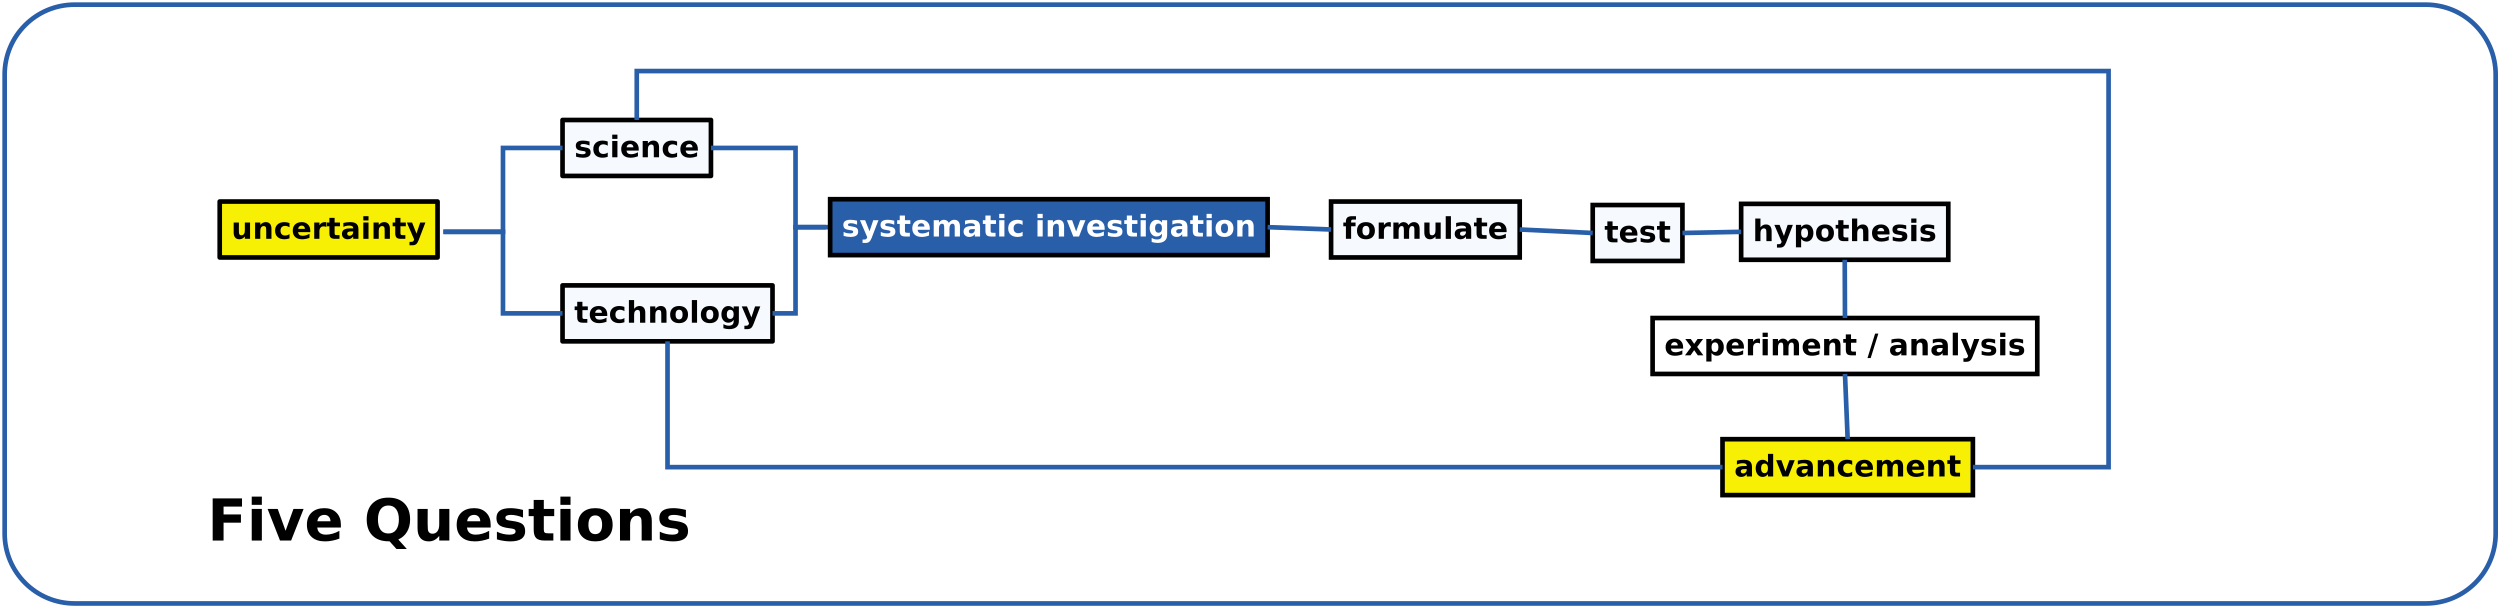 <?xml version="1.0" encoding="UTF-8"?>
<svg xmlns="http://www.w3.org/2000/svg" xmlns:xlink="http://www.w3.org/1999/xlink" width="1073pt" height="261pt" viewBox="0 0 1073 261" version="1.1">
<defs>
<g>
<symbol overflow="visible" id="glyph0-0">
<path style="stroke:none;" d="M 1.234 4.391 L 1.234 -17.5 L 13.656 -17.5 L 13.656 4.391 Z M 2.625 3 L 12.266 3 L 12.266 -16.109 L 2.625 -16.109 Z M 2.625 3 "/>
</symbol>
<symbol overflow="visible" id="glyph0-1">
<path style="stroke:none;" d="M 2.281 -18.094 L 14.875 -18.094 L 14.875 -14.578 L 6.953 -14.578 L 6.953 -11.203 L 14.406 -11.203 L 14.406 -7.672 L 6.953 -7.672 L 6.953 0 L 2.281 0 Z M 2.281 -18.094 "/>
</symbol>
<symbol overflow="visible" id="glyph0-2">
<path style="stroke:none;" d="M 2.078 -13.578 L 6.422 -13.578 L 6.422 0 L 2.078 0 Z M 2.078 -18.859 L 6.422 -18.859 L 6.422 -15.328 L 2.078 -15.328 Z M 2.078 -18.859 "/>
</symbol>
<symbol overflow="visible" id="glyph0-3">
<path style="stroke:none;" d="M 0.375 -13.578 L 4.719 -13.578 L 8.094 -4.188 L 11.469 -13.578 L 15.828 -13.578 L 10.469 0 L 5.703 0 Z M 0.375 -13.578 "/>
</symbol>
<symbol overflow="visible" id="glyph0-4">
<path style="stroke:none;" d="M 15.641 -6.828 L 15.641 -5.594 L 5.484 -5.594 C 5.598 -4.57 5.969 -3.805 6.594 -3.297 C 7.227 -2.785 8.109 -2.531 9.234 -2.531 C 10.148 -2.531 11.086 -2.664 12.047 -2.938 C 13.004 -3.207 13.988 -3.617 15 -4.172 L 15 -0.828 C 13.969 -0.441 12.938 -0.148 11.906 0.047 C 10.883 0.254 9.863 0.359 8.844 0.359 C 6.383 0.359 4.473 -0.266 3.109 -1.516 C 1.742 -2.766 1.062 -4.52 1.062 -6.781 C 1.062 -8.988 1.727 -10.727 3.062 -12 C 4.406 -13.27 6.25 -13.906 8.594 -13.906 C 10.727 -13.906 12.438 -13.258 13.719 -11.969 C 15 -10.688 15.641 -8.973 15.641 -6.828 Z M 11.172 -8.266 C 11.172 -9.086 10.93 -9.75 10.453 -10.25 C 9.973 -10.758 9.348 -11.016 8.578 -11.016 C 7.734 -11.016 7.047 -10.773 6.516 -10.297 C 5.992 -9.828 5.672 -9.148 5.547 -8.266 Z M 11.172 -8.266 "/>
</symbol>
<symbol overflow="visible" id="glyph0-5">
<path style="stroke:none;" d=""/>
</symbol>
<symbol overflow="visible" id="glyph0-6">
<path style="stroke:none;" d="M 11.047 0.328 L 10.688 0.328 C 7.695 0.328 5.375 -0.492 3.719 -2.141 C 2.062 -3.797 1.234 -6.094 1.234 -9.031 C 1.234 -11.969 2.055 -14.266 3.703 -15.922 C 5.359 -17.586 7.641 -18.422 10.547 -18.422 C 13.484 -18.422 15.77 -17.598 17.406 -15.953 C 19.039 -14.305 19.859 -12 19.859 -9.031 C 19.859 -7 19.422 -5.242 18.547 -3.766 C 17.68 -2.297 16.43 -1.191 14.797 -0.453 L 18.453 3.625 L 14 3.625 Z M 10.547 -15.047 C 9.117 -15.047 8.016 -14.52 7.234 -13.469 C 6.453 -12.414 6.062 -10.938 6.062 -9.031 C 6.062 -7.094 6.441 -5.609 7.203 -4.578 C 7.973 -3.547 9.086 -3.031 10.547 -3.031 C 11.973 -3.031 13.078 -3.555 13.859 -4.609 C 14.648 -5.66 15.047 -7.133 15.047 -9.031 C 15.047 -10.938 14.648 -12.414 13.859 -13.469 C 13.078 -14.52 11.973 -15.047 10.547 -15.047 Z M 10.547 -15.047 "/>
</symbol>
<symbol overflow="visible" id="glyph0-7">
<path style="stroke:none;" d="M 1.938 -5.281 L 1.938 -13.578 L 6.297 -13.578 L 6.297 -12.219 C 6.297 -11.477 6.289 -10.551 6.281 -9.438 C 6.281 -8.332 6.281 -7.594 6.281 -7.219 C 6.281 -6.133 6.305 -5.348 6.359 -4.859 C 6.422 -4.379 6.52 -4.031 6.656 -3.812 C 6.832 -3.531 7.062 -3.312 7.344 -3.156 C 7.633 -3.008 7.969 -2.938 8.344 -2.938 C 9.25 -2.938 9.957 -3.281 10.469 -3.969 C 10.988 -4.664 11.25 -5.633 11.25 -6.875 L 11.25 -13.578 L 15.594 -13.578 L 15.594 0 L 11.25 0 L 11.25 -1.969 C 10.594 -1.176 9.898 -0.586 9.172 -0.203 C 8.441 0.172 7.633 0.359 6.75 0.359 C 5.188 0.359 3.992 -0.117 3.172 -1.078 C 2.348 -2.047 1.938 -3.445 1.938 -5.281 Z M 1.938 -5.281 "/>
</symbol>
<symbol overflow="visible" id="glyph0-8">
<path style="stroke:none;" d="M 12.688 -13.156 L 12.688 -9.859 C 11.758 -10.242 10.863 -10.531 10 -10.719 C 9.133 -10.914 8.316 -11.016 7.547 -11.016 C 6.723 -11.016 6.109 -10.91 5.703 -10.703 C 5.305 -10.504 5.109 -10.191 5.109 -9.766 C 5.109 -9.41 5.258 -9.141 5.562 -8.953 C 5.875 -8.773 6.422 -8.641 7.203 -8.547 L 7.969 -8.438 C 10.188 -8.156 11.68 -7.691 12.453 -7.047 C 13.223 -6.398 13.609 -5.383 13.609 -4 C 13.609 -2.551 13.07 -1.461 12 -0.734 C 10.938 -0.004 9.344 0.359 7.219 0.359 C 6.32 0.359 5.395 0.285 4.438 0.141 C 3.477 -0.004 2.492 -0.219 1.484 -0.5 L 1.484 -3.797 C 2.348 -3.379 3.234 -3.062 4.141 -2.844 C 5.055 -2.633 5.984 -2.531 6.922 -2.531 C 7.766 -2.531 8.398 -2.645 8.828 -2.875 C 9.266 -3.113 9.484 -3.461 9.484 -3.922 C 9.484 -4.316 9.332 -4.609 9.031 -4.797 C 8.738 -4.984 8.156 -5.129 7.281 -5.234 L 6.516 -5.328 C 4.578 -5.578 3.219 -6.023 2.438 -6.672 C 1.664 -7.328 1.281 -8.32 1.281 -9.656 C 1.281 -11.094 1.773 -12.16 2.766 -12.859 C 3.754 -13.555 5.266 -13.906 7.297 -13.906 C 8.098 -13.906 8.938 -13.844 9.812 -13.719 C 10.695 -13.602 11.656 -13.414 12.688 -13.156 Z M 12.688 -13.156 "/>
</symbol>
<symbol overflow="visible" id="glyph0-9">
<path style="stroke:none;" d="M 6.828 -17.438 L 6.828 -13.578 L 11.297 -13.578 L 11.297 -10.469 L 6.828 -10.469 L 6.828 -4.719 C 6.828 -4.082 6.953 -3.656 7.203 -3.438 C 7.453 -3.219 7.945 -3.109 8.688 -3.109 L 10.922 -3.109 L 10.922 0 L 7.203 0 C 5.484 0 4.266 -0.352 3.547 -1.062 C 2.836 -1.781 2.484 -3 2.484 -4.719 L 2.484 -10.469 L 0.328 -10.469 L 0.328 -13.578 L 2.484 -13.578 L 2.484 -17.438 Z M 6.828 -17.438 "/>
</symbol>
<symbol overflow="visible" id="glyph0-10">
<path style="stroke:none;" d="M 8.547 -10.797 C 7.586 -10.797 6.852 -10.453 6.344 -9.766 C 5.844 -9.078 5.594 -8.082 5.594 -6.781 C 5.594 -5.477 5.844 -4.477 6.344 -3.781 C 6.852 -3.094 7.586 -2.75 8.547 -2.75 C 9.492 -2.75 10.219 -3.094 10.719 -3.781 C 11.219 -4.477 11.469 -5.477 11.469 -6.781 C 11.469 -8.082 11.219 -9.078 10.719 -9.766 C 10.219 -10.453 9.492 -10.797 8.547 -10.797 Z M 8.547 -13.906 C 10.879 -13.906 12.703 -13.273 14.016 -12.016 C 15.328 -10.754 15.984 -9.008 15.984 -6.781 C 15.984 -4.551 15.328 -2.801 14.016 -1.531 C 12.703 -0.27 10.879 0.359 8.547 0.359 C 6.203 0.359 4.367 -0.27 3.047 -1.531 C 1.723 -2.801 1.062 -4.551 1.062 -6.781 C 1.062 -9.008 1.723 -10.754 3.047 -12.016 C 4.367 -13.273 6.203 -13.906 8.547 -13.906 Z M 8.547 -13.906 "/>
</symbol>
<symbol overflow="visible" id="glyph0-11">
<path style="stroke:none;" d="M 15.734 -8.266 L 15.734 0 L 11.375 0 L 11.375 -6.328 C 11.375 -7.504 11.348 -8.312 11.297 -8.75 C 11.242 -9.195 11.148 -9.523 11.016 -9.734 C 10.848 -10.016 10.617 -10.234 10.328 -10.391 C 10.035 -10.547 9.703 -10.625 9.328 -10.625 C 8.43 -10.625 7.723 -10.273 7.203 -9.578 C 6.68 -8.879 6.422 -7.914 6.422 -6.688 L 6.422 0 L 2.078 0 L 2.078 -13.578 L 6.422 -13.578 L 6.422 -11.594 C 7.078 -12.383 7.77 -12.969 8.5 -13.344 C 9.238 -13.719 10.055 -13.906 10.953 -13.906 C 12.516 -13.906 13.703 -13.422 14.516 -12.453 C 15.328 -11.492 15.734 -10.098 15.734 -8.266 Z M 15.734 -8.266 "/>
</symbol>
<symbol overflow="visible" id="glyph1-0">
<path style="stroke:none;" d="M 0.641 2.266 L 0.641 -9.016 L 7.031 -9.016 L 7.031 2.266 Z M 1.359 1.547 L 6.328 1.547 L 6.328 -8.297 L 1.359 -8.297 Z M 1.359 1.547 "/>
</symbol>
<symbol overflow="visible" id="glyph1-1">
<path style="stroke:none;" d="M 1 -2.719 L 1 -7 L 3.25 -7 L 3.25 -6.297 C 3.25 -5.922 3.242 -5.445 3.234 -4.875 C 3.234 -4.301 3.234 -3.914 3.234 -3.719 C 3.234 -3.156 3.25 -2.75 3.281 -2.5 C 3.312 -2.258 3.363 -2.082 3.438 -1.969 C 3.52 -1.82 3.633 -1.707 3.781 -1.625 C 3.938 -1.551 4.109 -1.516 4.297 -1.516 C 4.766 -1.516 5.129 -1.691 5.391 -2.047 C 5.66 -2.41 5.797 -2.91 5.797 -3.547 L 5.797 -7 L 8.031 -7 L 8.031 0 L 5.797 0 L 5.797 -1.016 C 5.461 -0.609 5.102 -0.305 4.719 -0.109 C 4.344 0.086 3.93 0.188 3.484 0.188 C 2.672 0.188 2.051 -0.062 1.625 -0.562 C 1.207 -1.062 1 -1.781 1 -2.719 Z M 1 -2.719 "/>
</symbol>
<symbol overflow="visible" id="glyph1-2">
<path style="stroke:none;" d="M 8.109 -4.266 L 8.109 0 L 5.859 0 L 5.859 -3.266 C 5.859 -3.867 5.844 -4.285 5.812 -4.516 C 5.789 -4.742 5.75 -4.91 5.688 -5.016 C 5.594 -5.16 5.469 -5.273 5.312 -5.359 C 5.164 -5.441 5 -5.484 4.812 -5.484 C 4.344 -5.484 3.973 -5.301 3.703 -4.938 C 3.441 -4.582 3.312 -4.082 3.312 -3.438 L 3.312 0 L 1.078 0 L 1.078 -7 L 3.312 -7 L 3.312 -5.969 C 3.645 -6.375 4 -6.676 4.375 -6.875 C 4.758 -7.07 5.18 -7.172 5.641 -7.172 C 6.453 -7.172 7.066 -6.922 7.484 -6.422 C 7.898 -5.93 8.109 -5.211 8.109 -4.266 Z M 8.109 -4.266 "/>
</symbol>
<symbol overflow="visible" id="glyph1-3">
<path style="stroke:none;" d="M 6.734 -6.781 L 6.734 -4.953 C 6.43 -5.16 6.125 -5.312 5.812 -5.406 C 5.508 -5.508 5.191 -5.562 4.859 -5.562 C 4.234 -5.562 3.742 -5.379 3.391 -5.016 C 3.047 -4.648 2.875 -4.145 2.875 -3.5 C 2.875 -2.844 3.047 -2.332 3.391 -1.969 C 3.742 -1.602 4.234 -1.422 4.859 -1.422 C 5.211 -1.422 5.547 -1.473 5.859 -1.578 C 6.172 -1.68 6.461 -1.832 6.734 -2.031 L 6.734 -0.203 C 6.379 -0.078 6.02 0.016 5.656 0.078 C 5.301 0.148 4.941 0.188 4.578 0.188 C 3.316 0.188 2.328 -0.133 1.609 -0.781 C 0.898 -1.438 0.547 -2.344 0.547 -3.5 C 0.547 -4.645 0.898 -5.539 1.609 -6.188 C 2.328 -6.844 3.316 -7.172 4.578 -7.172 C 4.941 -7.172 5.301 -7.133 5.656 -7.062 C 6.02 -7 6.379 -6.906 6.734 -6.781 Z M 6.734 -6.781 "/>
</symbol>
<symbol overflow="visible" id="glyph1-4">
<path style="stroke:none;" d="M 8.062 -3.516 L 8.062 -2.875 L 2.828 -2.875 C 2.879 -2.352 3.066 -1.961 3.391 -1.703 C 3.723 -1.441 4.18 -1.312 4.766 -1.312 C 5.234 -1.312 5.711 -1.379 6.203 -1.516 C 6.703 -1.648 7.211 -1.863 7.734 -2.156 L 7.734 -0.422 C 7.203 -0.223 6.672 -0.07 6.141 0.031 C 5.609 0.133 5.082 0.188 4.562 0.188 C 3.289 0.188 2.301 -0.133 1.594 -0.781 C 0.895 -1.426 0.547 -2.332 0.547 -3.5 C 0.547 -4.633 0.891 -5.531 1.578 -6.188 C 2.273 -6.844 3.227 -7.172 4.438 -7.172 C 5.531 -7.172 6.406 -6.836 7.062 -6.172 C 7.727 -5.516 8.062 -4.629 8.062 -3.516 Z M 5.766 -4.266 C 5.766 -4.691 5.641 -5.035 5.391 -5.297 C 5.141 -5.555 4.816 -5.688 4.422 -5.688 C 3.984 -5.688 3.629 -5.562 3.359 -5.312 C 3.086 -5.07 2.922 -4.723 2.859 -4.266 Z M 5.766 -4.266 "/>
</symbol>
<symbol overflow="visible" id="glyph1-5">
<path style="stroke:none;" d="M 6.281 -5.094 C 6.082 -5.188 5.883 -5.254 5.688 -5.297 C 5.5 -5.336 5.305 -5.359 5.109 -5.359 C 4.535 -5.359 4.094 -5.172 3.781 -4.797 C 3.469 -4.43 3.312 -3.906 3.312 -3.219 L 3.312 0 L 1.078 0 L 1.078 -7 L 3.312 -7 L 3.312 -5.844 C 3.602 -6.301 3.93 -6.633 4.297 -6.844 C 4.672 -7.062 5.117 -7.172 5.641 -7.172 C 5.711 -7.172 5.789 -7.164 5.875 -7.156 C 5.969 -7.145 6.098 -7.129 6.266 -7.109 Z M 6.281 -5.094 "/>
</symbol>
<symbol overflow="visible" id="glyph1-6">
<path style="stroke:none;" d="M 3.516 -8.984 L 3.516 -7 L 5.828 -7 L 5.828 -5.406 L 3.516 -5.406 L 3.516 -2.438 C 3.516 -2.102 3.578 -1.879 3.703 -1.766 C 3.836 -1.648 4.098 -1.594 4.484 -1.594 L 5.625 -1.594 L 5.625 0 L 3.719 0 C 2.832 0 2.203 -0.18 1.828 -0.547 C 1.461 -0.922 1.281 -1.551 1.281 -2.438 L 1.281 -5.406 L 0.172 -5.406 L 0.172 -7 L 1.281 -7 L 1.281 -8.984 Z M 3.516 -8.984 "/>
</symbol>
<symbol overflow="visible" id="glyph1-7">
<path style="stroke:none;" d="M 4.219 -3.156 C 3.75 -3.156 3.395 -3.07 3.156 -2.906 C 2.926 -2.75 2.812 -2.52 2.812 -2.219 C 2.812 -1.926 2.906 -1.703 3.094 -1.547 C 3.281 -1.391 3.539 -1.312 3.875 -1.312 C 4.301 -1.312 4.656 -1.461 4.938 -1.766 C 5.227 -2.066 5.375 -2.441 5.375 -2.891 L 5.375 -3.156 Z M 7.625 -4 L 7.625 0 L 5.375 0 L 5.375 -1.031 C 5.07 -0.613 4.734 -0.305 4.359 -0.109 C 3.984 0.086 3.531 0.188 3 0.188 C 2.27 0.188 1.676 -0.023 1.219 -0.453 C 0.77 -0.879 0.547 -1.426 0.547 -2.094 C 0.547 -2.914 0.828 -3.52 1.391 -3.906 C 1.961 -4.289 2.852 -4.484 4.062 -4.484 L 5.375 -4.484 L 5.375 -4.656 C 5.375 -5.008 5.234 -5.27 4.953 -5.438 C 4.672 -5.602 4.238 -5.688 3.656 -5.688 C 3.176 -5.688 2.727 -5.633 2.312 -5.531 C 1.895 -5.438 1.508 -5.297 1.156 -5.109 L 1.156 -6.812 C 1.633 -6.926 2.113 -7.016 2.594 -7.078 C 3.082 -7.141 3.57 -7.172 4.062 -7.172 C 5.32 -7.172 6.227 -6.922 6.781 -6.422 C 7.344 -5.922 7.625 -5.113 7.625 -4 Z M 7.625 -4 "/>
</symbol>
<symbol overflow="visible" id="glyph1-8">
<path style="stroke:none;" d="M 1.078 -7 L 3.312 -7 L 3.312 0 L 1.078 0 Z M 1.078 -9.719 L 3.312 -9.719 L 3.312 -7.891 L 1.078 -7.891 Z M 1.078 -9.719 "/>
</symbol>
<symbol overflow="visible" id="glyph1-9">
<path style="stroke:none;" d="M 0.156 -7 L 2.391 -7 L 4.281 -2.25 L 5.875 -7 L 8.109 -7 L 5.172 0.656 C 4.867 1.438 4.52 1.984 4.125 2.297 C 3.738 2.609 3.223 2.766 2.578 2.766 L 1.281 2.766 L 1.281 1.297 L 1.984 1.297 C 2.359 1.297 2.629 1.234 2.797 1.109 C 2.973 0.992 3.113 0.781 3.219 0.469 L 3.281 0.266 Z M 0.156 -7 "/>
</symbol>
<symbol overflow="visible" id="glyph1-10">
<path style="stroke:none;" d="M 6.547 -6.781 L 6.547 -5.078 C 6.066 -5.273 5.602 -5.426 5.156 -5.531 C 4.707 -5.633 4.285 -5.688 3.891 -5.688 C 3.461 -5.688 3.145 -5.629 2.938 -5.516 C 2.738 -5.41 2.641 -5.25 2.641 -5.031 C 2.641 -4.852 2.719 -4.711 2.875 -4.609 C 3.031 -4.516 3.312 -4.445 3.719 -4.406 L 4.109 -4.344 C 5.254 -4.195 6.023 -3.957 6.422 -3.625 C 6.816 -3.289 7.016 -2.77 7.016 -2.062 C 7.016 -1.312 6.738 -0.75 6.188 -0.375 C 5.633 0 4.812 0.188 3.719 0.188 C 3.258 0.188 2.781 0.148 2.281 0.078 C 1.789 0.004 1.285 -0.102 0.766 -0.25 L 0.766 -1.953 C 1.211 -1.734 1.672 -1.57 2.141 -1.469 C 2.609 -1.363 3.082 -1.312 3.562 -1.312 C 4 -1.312 4.328 -1.367 4.547 -1.484 C 4.773 -1.609 4.891 -1.789 4.891 -2.031 C 4.891 -2.227 4.812 -2.375 4.656 -2.469 C 4.508 -2.57 4.207 -2.648 3.75 -2.703 L 3.359 -2.75 C 2.359 -2.875 1.656 -3.102 1.25 -3.438 C 0.852 -3.781 0.656 -4.297 0.656 -4.984 C 0.656 -5.723 0.91 -6.27 1.422 -6.625 C 1.93 -6.988 2.711 -7.172 3.766 -7.172 C 4.172 -7.172 4.602 -7.141 5.062 -7.078 C 5.52 -7.016 6.016 -6.914 6.547 -6.781 Z M 6.547 -6.781 "/>
</symbol>
<symbol overflow="visible" id="glyph1-11">
<path style="stroke:none;" d="M 8.109 -4.266 L 8.109 0 L 5.859 0 L 5.859 -3.25 C 5.859 -3.863 5.844 -4.285 5.812 -4.516 C 5.789 -4.742 5.75 -4.91 5.688 -5.016 C 5.594 -5.16 5.469 -5.273 5.312 -5.359 C 5.164 -5.441 5 -5.484 4.812 -5.484 C 4.344 -5.484 3.973 -5.301 3.703 -4.938 C 3.441 -4.582 3.312 -4.082 3.312 -3.438 L 3.312 0 L 1.078 0 L 1.078 -9.719 L 3.312 -9.719 L 3.312 -5.969 C 3.645 -6.375 4 -6.676 4.375 -6.875 C 4.758 -7.07 5.18 -7.172 5.641 -7.172 C 6.453 -7.172 7.066 -6.922 7.484 -6.422 C 7.898 -5.93 8.109 -5.211 8.109 -4.266 Z M 8.109 -4.266 "/>
</symbol>
<symbol overflow="visible" id="glyph1-12">
<path style="stroke:none;" d="M 4.406 -5.562 C 3.906 -5.562 3.523 -5.383 3.266 -5.031 C 3.004 -4.676 2.875 -4.164 2.875 -3.5 C 2.875 -2.82 3.004 -2.305 3.266 -1.953 C 3.523 -1.598 3.906 -1.422 4.406 -1.422 C 4.895 -1.422 5.266 -1.598 5.516 -1.953 C 5.773 -2.305 5.906 -2.82 5.906 -3.5 C 5.906 -4.164 5.773 -4.676 5.516 -5.031 C 5.266 -5.383 4.895 -5.562 4.406 -5.562 Z M 4.406 -7.172 C 5.613 -7.172 6.551 -6.844 7.219 -6.188 C 7.895 -5.539 8.234 -4.645 8.234 -3.5 C 8.234 -2.344 7.895 -1.438 7.219 -0.781 C 6.551 -0.133 5.613 0.188 4.406 0.188 C 3.195 0.188 2.25 -0.133 1.562 -0.781 C 0.883 -1.438 0.547 -2.344 0.547 -3.5 C 0.547 -4.645 0.883 -5.539 1.562 -6.188 C 2.25 -6.844 3.195 -7.172 4.406 -7.172 Z M 4.406 -7.172 "/>
</symbol>
<symbol overflow="visible" id="glyph1-13">
<path style="stroke:none;" d="M 1.078 -9.719 L 3.312 -9.719 L 3.312 0 L 1.078 0 Z M 1.078 -9.719 "/>
</symbol>
<symbol overflow="visible" id="glyph1-14">
<path style="stroke:none;" d="M 5.844 -1.188 C 5.531 -0.781 5.188 -0.477 4.812 -0.281 C 4.445 -0.094 4.02 0 3.531 0 C 2.676 0 1.969 -0.332 1.406 -1 C 0.852 -1.676 0.578 -2.535 0.578 -3.578 C 0.578 -4.629 0.852 -5.488 1.406 -6.156 C 1.969 -6.82 2.676 -7.156 3.531 -7.156 C 4.02 -7.156 4.445 -7.055 4.812 -6.859 C 5.188 -6.672 5.531 -6.375 5.844 -5.969 L 5.844 -7 L 8.078 -7 L 8.078 -0.703 C 8.078 0.422 7.723 1.281 7.016 1.875 C 6.305 2.469 5.281 2.766 3.938 2.766 C 3.5 2.766 3.07 2.727 2.656 2.656 C 2.25 2.594 1.844 2.492 1.438 2.359 L 1.438 0.609 C 1.82 0.836 2.203 1.004 2.578 1.109 C 2.953 1.223 3.332 1.281 3.719 1.281 C 4.445 1.281 4.984 1.117 5.328 0.797 C 5.672 0.473 5.844 -0.023 5.844 -0.703 Z M 4.359 -5.547 C 3.898 -5.547 3.539 -5.375 3.281 -5.031 C 3.02 -4.688 2.891 -4.203 2.891 -3.578 C 2.891 -2.941 3.016 -2.457 3.266 -2.125 C 3.516 -1.789 3.879 -1.625 4.359 -1.625 C 4.828 -1.625 5.191 -1.797 5.453 -2.141 C 5.711 -2.484 5.844 -2.961 5.844 -3.578 C 5.844 -4.203 5.711 -4.688 5.453 -5.031 C 5.191 -5.375 4.828 -5.547 4.359 -5.547 Z M 4.359 -5.547 "/>
</symbol>
<symbol overflow="visible" id="glyph1-15">
<path style="stroke:none;" d="M 7.562 -5.844 C 7.844 -6.27 8.176 -6.598 8.562 -6.828 C 8.957 -7.055 9.391 -7.172 9.859 -7.172 C 10.66 -7.172 11.27 -6.922 11.688 -6.422 C 12.113 -5.93 12.328 -5.211 12.328 -4.266 L 12.328 0 L 10.078 0 L 10.078 -3.656 C 10.078 -3.707 10.078 -3.758 10.078 -3.812 C 10.078 -3.875 10.078 -3.957 10.078 -4.062 C 10.078 -4.562 10.004 -4.922 9.859 -5.141 C 9.711 -5.367 9.477 -5.484 9.156 -5.484 C 8.727 -5.484 8.398 -5.305 8.172 -4.953 C 7.941 -4.609 7.82 -4.102 7.812 -3.438 L 7.812 0 L 5.562 0 L 5.562 -3.656 C 5.562 -4.426 5.492 -4.922 5.359 -5.141 C 5.234 -5.367 5 -5.484 4.656 -5.484 C 4.227 -5.484 3.895 -5.305 3.656 -4.953 C 3.426 -4.598 3.312 -4.094 3.312 -3.438 L 3.312 0 L 1.062 0 L 1.062 -7 L 3.312 -7 L 3.312 -5.969 C 3.582 -6.363 3.895 -6.66 4.25 -6.859 C 4.613 -7.066 5.008 -7.172 5.438 -7.172 C 5.914 -7.172 6.336 -7.051 6.703 -6.812 C 7.078 -6.582 7.363 -6.258 7.562 -5.844 Z M 7.562 -5.844 "/>
</symbol>
<symbol overflow="visible" id="glyph1-16">
<path style="stroke:none;" d=""/>
</symbol>
<symbol overflow="visible" id="glyph1-17">
<path style="stroke:none;" d="M 0.188 -7 L 2.438 -7 L 4.172 -2.156 L 5.906 -7 L 8.156 -7 L 5.406 0 L 2.938 0 Z M 0.188 -7 "/>
</symbol>
<symbol overflow="visible" id="glyph1-18">
<path style="stroke:none;" d="M 5.688 -9.719 L 5.688 -8.25 L 4.438 -8.25 C 4.125 -8.25 3.906 -8.191 3.781 -8.078 C 3.656 -7.961 3.594 -7.766 3.594 -7.484 L 3.594 -7 L 5.5 -7 L 5.5 -5.406 L 3.594 -5.406 L 3.594 0 L 1.359 0 L 1.359 -5.406 L 0.25 -5.406 L 0.25 -7 L 1.359 -7 L 1.359 -7.484 C 1.359 -8.242 1.566 -8.805 1.984 -9.172 C 2.41 -9.535 3.07 -9.719 3.969 -9.719 Z M 5.688 -9.719 "/>
</symbol>
<symbol overflow="visible" id="glyph1-19">
<path style="stroke:none;" d="M 3.312 -1.016 L 3.312 2.656 L 1.078 2.656 L 1.078 -7 L 3.312 -7 L 3.312 -5.969 C 3.625 -6.375 3.969 -6.676 4.344 -6.875 C 4.719 -7.07 5.145 -7.172 5.625 -7.172 C 6.488 -7.172 7.195 -6.828 7.75 -6.141 C 8.301 -5.453 8.578 -4.57 8.578 -3.5 C 8.578 -2.414 8.301 -1.531 7.75 -0.844 C 7.195 -0.156 6.488 0.188 5.625 0.188 C 5.145 0.188 4.719 0.086 4.344 -0.109 C 3.969 -0.305 3.625 -0.609 3.312 -1.016 Z M 4.797 -5.547 C 4.316 -5.547 3.945 -5.367 3.688 -5.016 C 3.438 -4.66 3.312 -4.156 3.312 -3.5 C 3.312 -2.832 3.438 -2.32 3.688 -1.969 C 3.945 -1.613 4.316 -1.438 4.797 -1.438 C 5.273 -1.438 5.641 -1.613 5.891 -1.969 C 6.148 -2.32 6.281 -2.832 6.281 -3.5 C 6.281 -4.164 6.148 -4.672 5.891 -5.016 C 5.641 -5.367 5.273 -5.547 4.797 -5.547 Z M 4.797 -5.547 "/>
</symbol>
<symbol overflow="visible" id="glyph1-20">
<path style="stroke:none;" d="M 2.844 -3.578 L 0.312 -7 L 2.688 -7 L 4.125 -4.922 L 5.562 -7 L 7.938 -7 L 5.406 -3.594 L 8.062 0 L 5.688 0 L 4.125 -2.219 L 2.562 0 L 0.188 0 Z M 2.844 -3.578 "/>
</symbol>
<symbol overflow="visible" id="glyph1-21">
<path style="stroke:none;" d="M 3.281 -9.328 L 4.672 -9.328 L 1.375 1.188 L 0 1.188 Z M 3.281 -9.328 "/>
</symbol>
<symbol overflow="visible" id="glyph1-22">
<path style="stroke:none;" d="M 5.844 -5.969 L 5.844 -9.719 L 8.078 -9.719 L 8.078 0 L 5.844 0 L 5.844 -1.016 C 5.531 -0.598 5.188 -0.289 4.812 -0.094 C 4.445 0.094 4.02 0.188 3.531 0.188 C 2.664 0.188 1.957 -0.156 1.406 -0.844 C 0.852 -1.531 0.578 -2.414 0.578 -3.5 C 0.578 -4.57 0.852 -5.453 1.406 -6.141 C 1.957 -6.828 2.664 -7.172 3.531 -7.172 C 4.008 -7.172 4.438 -7.07 4.812 -6.875 C 5.188 -6.676 5.531 -6.375 5.844 -5.969 Z M 4.359 -1.438 C 4.836 -1.438 5.203 -1.613 5.453 -1.969 C 5.711 -2.32 5.844 -2.832 5.844 -3.5 C 5.844 -4.164 5.711 -4.672 5.453 -5.016 C 5.203 -5.367 4.836 -5.547 4.359 -5.547 C 3.891 -5.547 3.523 -5.367 3.266 -5.016 C 3.016 -4.672 2.891 -4.164 2.891 -3.5 C 2.891 -2.832 3.016 -2.32 3.266 -1.969 C 3.523 -1.613 3.891 -1.438 4.359 -1.438 Z M 4.359 -1.438 "/>
</symbol>
</g>
</defs>
<g id="surface173112">
<rect x="0" y="0" width="1073" height="261" style="fill:rgb(100%,100%,100%);fill-opacity:1;stroke:none;"/>
<path style="fill-rule:evenodd;fill:rgb(100%,100%,100%);fill-opacity:1;stroke-width:0.1;stroke-linecap:butt;stroke-linejoin:round;stroke:rgb(16.078%,36.863%,65.882%);stroke-opacity:1;stroke-miterlimit:10;" d="M 6.15 3.05 C 5.321 3.05 4.65 3.721 4.65 4.55 L 4.65 14.4 C 4.65 15.229 5.321 15.9 6.15 15.9 L 56.607 15.9 C 57.436 15.9 58.107 15.229 58.107 14.4 L 58.107 4.55 C 58.107 3.721 57.436 3.05 56.607 3.05 Z M 6.15 3.05 " transform="matrix(20,0,0,20,-91,-59)"/>
<g style="fill:rgb(0%,0%,0%);fill-opacity:1;">
  <use xlink:href="#glyph0-1" x="89" y="232.005"/>
  <use xlink:href="#glyph0-2" x="105.965" y="232.005"/>
  <use xlink:href="#glyph0-3" x="114.477" y="232.005"/>
  <use xlink:href="#glyph0-4" x="130.666" y="232.005"/>
  <use xlink:href="#glyph0-5" x="147.51" y="232.005"/>
  <use xlink:href="#glyph0-6" x="156.156" y="232.005"/>
  <use xlink:href="#glyph0-7" x="177.268" y="232.005"/>
  <use xlink:href="#glyph0-4" x="194.948" y="232.005"/>
  <use xlink:href="#glyph0-8" x="211.792" y="232.005"/>
  <use xlink:href="#glyph0-9" x="226.574" y="232.005"/>
  <use xlink:href="#glyph0-2" x="238.446" y="232.005"/>
  <use xlink:href="#glyph0-10" x="246.958" y="232.005"/>
  <use xlink:href="#glyph0-11" x="264.02" y="232.005"/>
  <use xlink:href="#glyph0-8" x="281.701" y="232.005"/>
</g>
<path style="fill-rule:evenodd;fill:rgb(96.863%,94.118%,1.961%);fill-opacity:1;stroke-width:0.1;stroke-linecap:butt;stroke-linejoin:round;stroke:rgb(0%,0%,0%);stroke-opacity:1;stroke-miterlimit:10;" d="M 9.265 7.275 L 13.94 7.275 L 13.94 8.475 L 9.265 8.475 Z M 9.265 7.275 " transform="matrix(20,0,0,20,-91,-59)"/>
<g style="fill:rgb(0%,0%,0%);fill-opacity:1;">
  <use xlink:href="#glyph1-1" x="99.293" y="102.506"/>
  <use xlink:href="#glyph1-2" x="108.405" y="102.506"/>
  <use xlink:href="#glyph1-3" x="117.518" y="102.506"/>
  <use xlink:href="#glyph1-4" x="125.105" y="102.506"/>
  <use xlink:href="#glyph1-5" x="133.786" y="102.506"/>
  <use xlink:href="#glyph1-6" x="140.099" y="102.506"/>
  <use xlink:href="#glyph1-7" x="146.217" y="102.506"/>
  <use xlink:href="#glyph1-8" x="154.855" y="102.506"/>
  <use xlink:href="#glyph1-2" x="159.242" y="102.506"/>
  <use xlink:href="#glyph1-6" x="168.355" y="102.506"/>
  <use xlink:href="#glyph1-9" x="174.473" y="102.506"/>
</g>
<path style="fill-rule:evenodd;fill:rgb(96.471%,98.039%,99.608%);fill-opacity:1;stroke-width:0.1;stroke-linecap:butt;stroke-linejoin:round;stroke:rgb(0%,0%,0%);stroke-opacity:1;stroke-miterlimit:10;" d="M 16.622 5.525 L 19.807 5.525 L 19.807 6.725 L 16.622 6.725 Z M 16.622 5.525 " transform="matrix(20,0,0,20,-91,-59)"/>
<g style="fill:rgb(0%,0%,0%);fill-opacity:1;">
  <use xlink:href="#glyph1-10" x="246.484" y="67.506"/>
  <use xlink:href="#glyph1-3" x="254.103" y="67.506"/>
  <use xlink:href="#glyph1-8" x="261.69" y="67.506"/>
  <use xlink:href="#glyph1-4" x="266.078" y="67.506"/>
  <use xlink:href="#glyph1-2" x="274.759" y="67.506"/>
  <use xlink:href="#glyph1-3" x="283.871" y="67.506"/>
  <use xlink:href="#glyph1-4" x="291.459" y="67.506"/>
</g>
<path style="fill-rule:evenodd;fill:rgb(96.471%,98.039%,99.608%);fill-opacity:1;stroke-width:0.1;stroke-linecap:butt;stroke-linejoin:round;stroke:rgb(0%,0%,0%);stroke-opacity:1;stroke-miterlimit:10;" d="M 16.622 9.075 L 21.128 9.075 L 21.128 10.275 L 16.622 10.275 Z M 16.622 9.075 " transform="matrix(20,0,0,20,-91,-59)"/>
<g style="fill:rgb(0%,0%,0%);fill-opacity:1;">
  <use xlink:href="#glyph1-6" x="246.461" y="138.506"/>
  <use xlink:href="#glyph1-4" x="252.58" y="138.506"/>
  <use xlink:href="#glyph1-3" x="261.261" y="138.506"/>
  <use xlink:href="#glyph1-11" x="268.848" y="138.506"/>
  <use xlink:href="#glyph1-2" x="277.961" y="138.506"/>
  <use xlink:href="#glyph1-12" x="287.073" y="138.506"/>
  <use xlink:href="#glyph1-13" x="295.867" y="138.506"/>
  <use xlink:href="#glyph1-12" x="300.254" y="138.506"/>
  <use xlink:href="#glyph1-14" x="309.048" y="138.506"/>
  <use xlink:href="#glyph1-9" x="318.21" y="138.506"/>
</g>
<path style="fill:none;stroke-width:0.1;stroke-linecap:butt;stroke-linejoin:miter;stroke:rgb(16.078%,36.863%,65.882%);stroke-opacity:1;stroke-miterlimit:10;" d="M 14.065 7.925 L 15.344 7.925 L 15.344 6.125 L 16.622 6.125 " transform="matrix(20,0,0,20,-91,-59)"/>
<path style="fill:none;stroke-width:0.1;stroke-linecap:butt;stroke-linejoin:miter;stroke:rgb(16.078%,36.863%,65.882%);stroke-opacity:1;stroke-miterlimit:10;" d="M 14.065 7.925 L 15.344 7.925 L 15.344 9.675 L 16.622 9.675 " transform="matrix(20,0,0,20,-91,-59)"/>
<path style="fill:none;stroke-width:0.1;stroke-linecap:butt;stroke-linejoin:miter;stroke:rgb(16.078%,36.863%,65.882%);stroke-opacity:1;stroke-miterlimit:10;" d="M 19.807 6.125 L 21.622 6.125 L 21.622 7.825 L 22.272 7.825 " transform="matrix(20,0,0,20,-91,-59)"/>
<path style="fill:none;stroke-width:0.1;stroke-linecap:butt;stroke-linejoin:miter;stroke:rgb(16.078%,36.863%,65.882%);stroke-opacity:1;stroke-miterlimit:10;" d="M 21.128 9.675 L 21.622 9.675 L 21.622 7.825 L 22.322 7.825 " transform="matrix(20,0,0,20,-91,-59)"/>
<path style="fill-rule:evenodd;fill:rgb(16.078%,36.863%,65.882%);fill-opacity:1;stroke-width:0.1;stroke-linecap:butt;stroke-linejoin:miter;stroke:rgb(0%,0%,0%);stroke-opacity:1;stroke-miterlimit:10;" d="M 22.365 7.225 L 31.753 7.225 L 31.753 8.425 L 22.365 8.425 Z M 22.365 7.225 " transform="matrix(20,0,0,20,-91,-59)"/>
<g style="fill:rgb(100%,100%,100%);fill-opacity:1;">
  <use xlink:href="#glyph1-10" x="361.309" y="101.506"/>
  <use xlink:href="#glyph1-9" x="368.927" y="101.506"/>
  <use xlink:href="#glyph1-10" x="377.271" y="101.506"/>
  <use xlink:href="#glyph1-6" x="384.889" y="101.506"/>
  <use xlink:href="#glyph1-4" x="391.008" y="101.506"/>
  <use xlink:href="#glyph1-15" x="399.689" y="101.506"/>
  <use xlink:href="#glyph1-7" x="413.027" y="101.506"/>
  <use xlink:href="#glyph1-6" x="421.664" y="101.506"/>
  <use xlink:href="#glyph1-8" x="427.783" y="101.506"/>
  <use xlink:href="#glyph1-3" x="432.17" y="101.506"/>
  <use xlink:href="#glyph1-16" x="439.757" y="101.506"/>
  <use xlink:href="#glyph1-8" x="444.214" y="101.506"/>
  <use xlink:href="#glyph1-2" x="448.601" y="101.506"/>
  <use xlink:href="#glyph1-17" x="457.713" y="101.506"/>
  <use xlink:href="#glyph1-4" x="466.057" y="101.506"/>
  <use xlink:href="#glyph1-10" x="474.738" y="101.506"/>
  <use xlink:href="#glyph1-6" x="482.357" y="101.506"/>
  <use xlink:href="#glyph1-8" x="488.475" y="101.506"/>
  <use xlink:href="#glyph1-14" x="492.863" y="101.506"/>
  <use xlink:href="#glyph1-7" x="502.025" y="101.506"/>
  <use xlink:href="#glyph1-6" x="510.663" y="101.506"/>
  <use xlink:href="#glyph1-8" x="516.781" y="101.506"/>
  <use xlink:href="#glyph1-12" x="521.169" y="101.506"/>
  <use xlink:href="#glyph1-2" x="529.963" y="101.506"/>
</g>
<path style="fill-rule:evenodd;fill:rgb(96.471%,98.039%,99.608%);fill-opacity:1;stroke-width:0.1;stroke-linecap:butt;stroke-linejoin:miter;stroke:rgb(0%,0%,0%);stroke-opacity:1;stroke-miterlimit:10;" d="M 33.115 7.275 L 37.163 7.275 L 37.163 8.475 L 33.115 8.475 Z M 33.115 7.275 " transform="matrix(20,0,0,20,-91,-59)"/>
<g style="fill:rgb(0%,0%,0%);fill-opacity:1;">
  <use xlink:href="#glyph1-18" x="576.305" y="102.506"/>
  <use xlink:href="#glyph1-12" x="581.873" y="102.506"/>
  <use xlink:href="#glyph1-5" x="590.667" y="102.506"/>
  <use xlink:href="#glyph1-15" x="596.979" y="102.506"/>
  <use xlink:href="#glyph1-1" x="610.317" y="102.506"/>
  <use xlink:href="#glyph1-13" x="619.429" y="102.506"/>
  <use xlink:href="#glyph1-7" x="623.817" y="102.506"/>
  <use xlink:href="#glyph1-6" x="632.454" y="102.506"/>
  <use xlink:href="#glyph1-4" x="638.573" y="102.506"/>
</g>
<path style="fill-rule:evenodd;fill:rgb(96.471%,98.039%,99.608%);fill-opacity:1;stroke-width:0.1;stroke-linecap:butt;stroke-linejoin:miter;stroke:rgb(0%,0%,0%);stroke-opacity:1;stroke-miterlimit:10;" d="M 38.73 7.35 L 40.655 7.35 L 40.655 8.55 L 38.73 8.55 Z M 38.73 7.35 " transform="matrix(20,0,0,20,-91,-59)"/>
<g style="fill:rgb(0%,0%,0%);fill-opacity:1;">
  <use xlink:href="#glyph1-6" x="688.594" y="104.006"/>
  <use xlink:href="#glyph1-4" x="694.712" y="104.006"/>
  <use xlink:href="#glyph1-10" x="703.394" y="104.006"/>
  <use xlink:href="#glyph1-6" x="711.012" y="104.006"/>
</g>
<path style="fill:none;stroke-width:0.1;stroke-linecap:butt;stroke-linejoin:miter;stroke:rgb(16.078%,36.863%,65.882%);stroke-opacity:1;stroke-miterlimit:10;" d="M 31.753 7.825 L 33.115 7.875 " transform="matrix(20,0,0,20,-91,-59)"/>
<path style="fill:none;stroke-width:0.1;stroke-linecap:butt;stroke-linejoin:miter;stroke:rgb(16.078%,36.863%,65.882%);stroke-opacity:1;stroke-miterlimit:10;" d="M 37.163 7.875 L 38.73 7.95 " transform="matrix(20,0,0,20,-91,-59)"/>
<path style="fill-rule:evenodd;fill:rgb(96.471%,98.039%,99.608%);fill-opacity:1;stroke-width:0.1;stroke-linecap:butt;stroke-linejoin:miter;stroke:rgb(0%,0%,0%);stroke-opacity:1;stroke-miterlimit:10;" d="M 41.915 7.325 L 46.36 7.325 L 46.36 8.525 L 41.915 8.525 Z M 41.915 7.325 " transform="matrix(20,0,0,20,-91,-59)"/>
<g style="fill:rgb(0%,0%,0%);fill-opacity:1;">
  <use xlink:href="#glyph1-11" x="752.277" y="103.506"/>
  <use xlink:href="#glyph1-9" x="761.39" y="103.506"/>
  <use xlink:href="#glyph1-19" x="769.733" y="103.506"/>
  <use xlink:href="#glyph1-12" x="778.896" y="103.506"/>
  <use xlink:href="#glyph1-6" x="787.689" y="103.506"/>
  <use xlink:href="#glyph1-11" x="793.808" y="103.506"/>
  <use xlink:href="#glyph1-4" x="802.921" y="103.506"/>
  <use xlink:href="#glyph1-10" x="811.602" y="103.506"/>
  <use xlink:href="#glyph1-8" x="819.22" y="103.506"/>
  <use xlink:href="#glyph1-10" x="823.608" y="103.506"/>
</g>
<path style="fill:none;stroke-width:0.1;stroke-linecap:butt;stroke-linejoin:miter;stroke:rgb(16.078%,36.863%,65.882%);stroke-opacity:1;stroke-miterlimit:10;" d="M 40.655 7.95 L 41.915 7.925 " transform="matrix(20,0,0,20,-91,-59)"/>
<path style="fill-rule:evenodd;fill:rgb(100%,100%,100%);fill-opacity:1;stroke-width:0.1;stroke-linecap:butt;stroke-linejoin:miter;stroke:rgb(0%,0%,0%);stroke-opacity:1;stroke-miterlimit:10;" d="M 40.015 9.775 L 48.27 9.775 L 48.27 10.975 L 40.015 10.975 Z M 40.015 9.775 " transform="matrix(20,0,0,20,-91,-59)"/>
<g style="fill:rgb(0%,0%,0%);fill-opacity:1;">
  <use xlink:href="#glyph1-4" x="714.332" y="152.506"/>
  <use xlink:href="#glyph1-20" x="723.013" y="152.506"/>
  <use xlink:href="#glyph1-19" x="731.269" y="152.506"/>
  <use xlink:href="#glyph1-4" x="740.431" y="152.506"/>
  <use xlink:href="#glyph1-5" x="749.113" y="152.506"/>
  <use xlink:href="#glyph1-8" x="755.425" y="152.506"/>
  <use xlink:href="#glyph1-15" x="759.812" y="152.506"/>
  <use xlink:href="#glyph1-4" x="773.15" y="152.506"/>
  <use xlink:href="#glyph1-2" x="781.831" y="152.506"/>
  <use xlink:href="#glyph1-6" x="790.943" y="152.506"/>
  <use xlink:href="#glyph1-16" x="797.062" y="152.506"/>
  <use xlink:href="#glyph1-21" x="801.518" y="152.506"/>
  <use xlink:href="#glyph1-16" x="806.193" y="152.506"/>
  <use xlink:href="#glyph1-7" x="810.649" y="152.506"/>
  <use xlink:href="#glyph1-2" x="819.287" y="152.506"/>
  <use xlink:href="#glyph1-7" x="828.399" y="152.506"/>
  <use xlink:href="#glyph1-13" x="837.037" y="152.506"/>
  <use xlink:href="#glyph1-9" x="841.424" y="152.506"/>
  <use xlink:href="#glyph1-10" x="849.768" y="152.506"/>
  <use xlink:href="#glyph1-8" x="857.386" y="152.506"/>
  <use xlink:href="#glyph1-10" x="861.774" y="152.506"/>
</g>
<path style="fill:none;stroke-width:0.1;stroke-linecap:butt;stroke-linejoin:miter;stroke:rgb(16.078%,36.863%,65.882%);stroke-opacity:1;stroke-miterlimit:10;" d="M 44.138 8.525 L 44.143 9.775 " transform="matrix(20,0,0,20,-91,-59)"/>
<path style="fill-rule:evenodd;fill:rgb(96.863%,94.118%,1.961%);fill-opacity:1;stroke-width:0.1;stroke-linecap:butt;stroke-linejoin:miter;stroke:rgb(0%,0%,0%);stroke-opacity:1;stroke-miterlimit:10;" d="M 41.515 12.375 L 46.888 12.375 L 46.888 13.575 L 41.515 13.575 Z M 41.515 12.375 " transform="matrix(20,0,0,20,-91,-59)"/>
<g style="fill:rgb(0%,0%,0%);fill-opacity:1;">
  <use xlink:href="#glyph1-7" x="744.332" y="204.506"/>
  <use xlink:href="#glyph1-22" x="752.969" y="204.506"/>
  <use xlink:href="#glyph1-17" x="762.132" y="204.506"/>
  <use xlink:href="#glyph1-7" x="770.475" y="204.506"/>
  <use xlink:href="#glyph1-2" x="779.113" y="204.506"/>
  <use xlink:href="#glyph1-3" x="788.225" y="204.506"/>
  <use xlink:href="#glyph1-4" x="795.813" y="204.506"/>
  <use xlink:href="#glyph1-15" x="804.494" y="204.506"/>
  <use xlink:href="#glyph1-4" x="817.831" y="204.506"/>
  <use xlink:href="#glyph1-2" x="826.512" y="204.506"/>
  <use xlink:href="#glyph1-6" x="835.625" y="204.506"/>
</g>
<path style="fill:none;stroke-width:0.1;stroke-linecap:butt;stroke-linejoin:miter;stroke:rgb(16.078%,36.863%,65.882%);stroke-opacity:1;stroke-miterlimit:10;" d="M 44.143 10.975 L 44.201 12.375 " transform="matrix(20,0,0,20,-91,-59)"/>
<path style="fill:none;stroke-width:0.1;stroke-linecap:butt;stroke-linejoin:miter;stroke:rgb(16.078%,36.863%,65.882%);stroke-opacity:1;stroke-miterlimit:10;" d="M 41.515 12.975 L 18.875 12.975 L 18.875 10.275 " transform="matrix(20,0,0,20,-91,-59)"/>
<path style="fill:none;stroke-width:0.1;stroke-linecap:butt;stroke-linejoin:miter;stroke:rgb(16.078%,36.863%,65.882%);stroke-opacity:1;stroke-miterlimit:10;" d="M 46.888 12.975 L 49.8 12.975 L 49.8 4.475 L 18.215 4.475 L 18.215 5.525 " transform="matrix(20,0,0,20,-91,-59)"/>
</g>
</svg>
